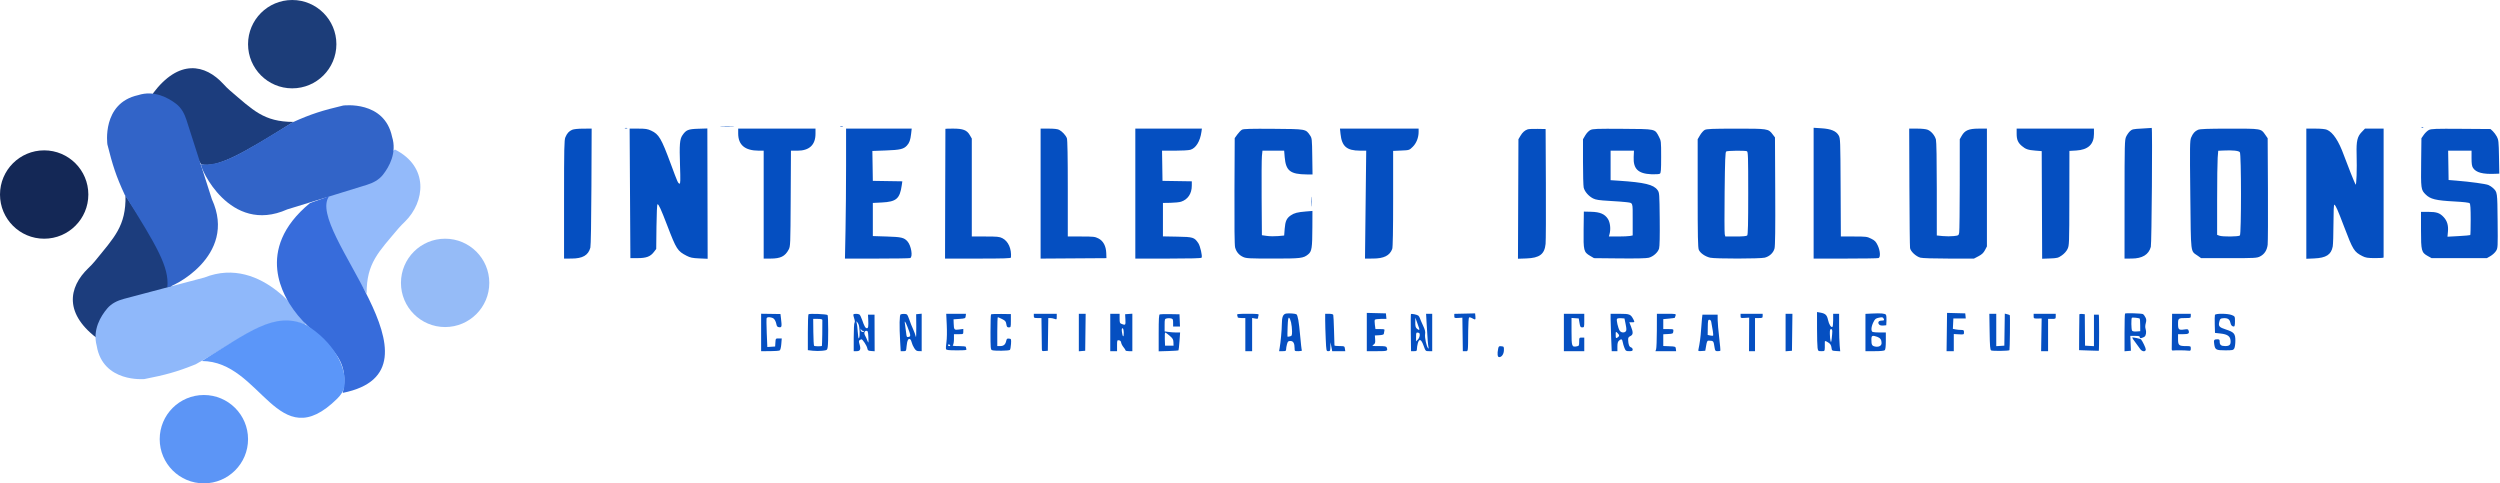 <svg width="2943" height="569" viewBox="0 0 2943 569" fill="none" xmlns="http://www.w3.org/2000/svg">
<path d="M201.406 340.114C205.062 321.51 190.691 294.85 147.715 230.164C148.525 266.213 134.421 279.424 111.568 307.616C109.225 310.507 106.582 313.159 103.903 315.741C80.569 338.222 74.534 369.863 117.21 400.399L201.406 340.114Z" fill="#1C3D7D"/>
<path d="M379.761 234.888C375.795 253.428 389.718 280.325 431.606 345.72C431.399 309.664 445.722 296.69 469.043 268.884C471.434 266.033 474.135 263.441 476.788 260.832C500.339 237.669 505.227 196.353 464.954 176.02L379.761 234.888Z" fill="#93BAFA"/>
<path d="M237 193.505C255.079 197.481 281.418 184.037 345.5 143.505C310.295 143.506 297.709 129.449 270.69 106.525C267.92 104.174 265.389 101.536 262.928 98.864C241.494 75.595 210.741 69.011 180 109.999L237 193.505Z" fill="#1C3D7D"/>
<path d="M219.448 141.008L249.418 234.494C280.418 301.994 200.498 339.497 197 338C199.296 314.559 184.918 289.994 146.918 229.494C136.57 207.255 132.465 194.123 126.42 169.995C126.42 169.995 119.418 121.494 162.617 111.997C181.311 105.934 197.848 114.934 207.37 122.244C213.422 126.889 217.119 133.742 219.448 141.008Z" fill="#3264C8"/>
<path d="M431.926 217.573L338.118 246.522C270.284 276.785 235.153 196.898 236.688 193.416C260.102 195.967 283.324 181.422 344.234 144.083C366.585 133.977 379.761 130.016 403.954 124.234C403.954 124.234 452.527 117.761 461.554 161.061C467.413 179.82 458.233 196.258 450.82 205.7C446.109 211.701 439.216 215.323 431.926 217.573Z" fill="#3264C8"/>
<path d="M145.734 351.852L240.627 326.69C309.62 299.174 361.173 378.773 359.5 382.19C317.5 368 292.765 393.937 230.406 428.802C207.667 438.002 194.343 441.432 169.938 446.239C169.938 446.239 121.144 450.757 113.862 407.13C108.76 388.151 118.592 372.095 126.378 362.958C131.326 357.151 138.359 353.808 145.734 351.852Z" fill="#8FB8FA"/>
<circle cx="52" cy="229" r="52" fill="#142856"/>
<circle cx="240" cy="517" r="52" fill="#5C95F6"/>
<circle cx="524" cy="333" r="52" fill="#95BBF7"/>
<circle cx="344" cy="52" r="52" fill="#1C3D79"/>
<path d="M387.498 231L364.998 239C297.494 294.5 336.122 351.379 345.494 364.5C372.994 403 414.496 412 403.5 462.5C535.996 436 357.995 270.5 387.498 231Z" fill="#376CDB"/>
<path d="M237.5 425C293 391 322.5 366.5 359.5 382C392.56 401.836 408.91 432.942 405.466 454.762C404.574 460.411 401.047 465.246 396.984 469.27C326.51 539.053 308.034 425 237.5 425Z" fill="#5B96F9"/>
<path fill-rule="evenodd" clip-rule="evenodd" d="M849.25 149.145C852.963 149.337 859.037 149.337 862.75 149.145C866.462 148.952 863.425 148.795 856 148.795C848.575 148.795 845.537 148.952 849.25 149.145ZM989.269 149.096C990.242 149.35 991.592 149.333 992.269 149.059C992.946 148.785 992.15 148.578 990.5 148.598C988.85 148.618 988.296 148.842 989.269 149.096ZM2850.81 150.086C2851.53 150.375 2852.4 150.339 2852.73 150.007C2853.06 149.675 2852.47 149.439 2851.42 149.482C2850.25 149.53 2850.01 149.767 2850.81 150.086ZM735.75 151.065C736.438 151.343 737.563 151.343 738.25 151.065C738.938 150.788 738.375 150.561 737 150.561C735.625 150.561 735.063 150.788 735.75 151.065ZM2135 227.414V304.403H2172.42C2193 304.403 2210.55 304.13 2211.42 303.796C2213.92 302.835 2213.43 295.191 2210.46 288.911C2208.32 284.398 2207.1 283.133 2202.76 280.973C2197.9 278.55 2196.73 278.403 2182.33 278.403H2167.06L2166.78 220.653C2166.51 164.838 2166.43 162.786 2164.48 159.403C2161.5 154.226 2155.47 151.726 2144.25 151.013L2135 150.425V227.414ZM2521.33 151.338C2511.21 151.85 2509.9 152.139 2507.44 154.403C2505.95 155.778 2503.91 158.703 2502.89 160.903C2501.15 164.669 2501.04 168.979 2501.02 234.653L2501 304.403L2509.25 304.381C2521.94 304.347 2529.48 299.769 2531.95 290.602C2532.96 286.856 2533.98 150.223 2533 150.588C2532.72 150.69 2527.47 151.028 2521.33 151.338ZM673.5 152.806C669.74 154.465 667.505 156.95 665.538 161.657C664.204 164.851 664 174.561 664 234.871V304.403L672.75 304.381C685.958 304.348 692.54 300.537 694.969 291.517C695.546 289.376 696.059 259.937 696.223 219.647L696.5 151.403L686.5 151.442C680.463 151.466 675.311 152.006 673.5 152.806ZM741.647 227.653L742.095 303.903L750.798 303.862C760.987 303.813 765.659 302.026 769.806 296.592L772.5 293.063L772.797 266.733C772.97 251.318 773.48 240.403 774.026 240.403C775.443 240.403 778.099 246.209 785.435 265.341C796.262 293.573 797.526 295.544 808.393 301.147C812.608 303.32 815.207 303.855 823.27 304.209L833.04 304.637L832.866 227.936L832.693 151.234L821.916 151.569C810.062 151.936 807.645 152.937 803.342 159.256C800.191 163.884 799.691 170.136 800.509 194.661C801.104 212.503 800.997 216.569 799.942 216.217C798.073 215.594 797.793 214.961 789.54 192.667C778.48 162.793 775.654 158.013 766.541 153.77C762.3 151.795 759.889 151.421 751.349 151.413L741.198 151.403L741.647 227.653ZM869 157.087C869 170.674 876.93 177.309 893.25 177.379L899 177.403V240.903V304.403H907.032C918.841 304.403 924.123 301.802 928.356 293.903C930.464 289.97 930.505 288.956 930.804 233.653L931.107 177.403H938.603C952.709 177.403 960 170.602 960 157.443V151.403H914.5H869V157.087ZM996 194.74C996 218.575 995.702 253 995.338 271.24L994.677 304.403H1032.26C1052.93 304.403 1070.55 304.13 1071.42 303.796C1074.88 302.467 1072.7 289.042 1068.21 284.087C1064.22 279.68 1061.15 278.96 1044 278.421L1027.5 277.903V258.403V238.903L1038 238.374C1055.17 237.509 1059.27 233.99 1061.54 218.177L1062.22 213.451L1044.86 213.177L1027.5 212.903L1027.23 195.308L1026.95 177.713L1042.86 177.122C1059.71 176.495 1063.78 175.539 1067.68 171.282C1070.57 168.133 1071.74 164.85 1072.57 157.496L1073.26 151.403H1034.63H996V194.74ZM1112.93 151.653C1112.89 151.791 1112.77 186.216 1112.68 228.153L1112.5 304.403H1151.25C1181.53 304.403 1190.02 304.13 1190.1 303.153C1190.94 292.852 1186.97 283.961 1179.96 280.38C1176.57 278.654 1174.04 278.403 1160.04 278.403H1144V220.741V163.079L1141.53 158.861C1138.18 153.139 1133.62 151.403 1121.98 151.403C1117.04 151.403 1112.97 151.515 1112.93 151.653ZM1225 227.915V304.426L1263.75 304.165L1302.5 303.903L1302.29 297.969C1301.99 289.599 1298.77 283.572 1293.01 280.653C1288.97 278.602 1287.18 278.403 1272.79 278.403H1257V221.968C1257 184.526 1256.64 164.586 1255.94 162.718C1254.63 159.269 1250.42 154.708 1246.8 152.814C1245.02 151.886 1240.83 151.403 1234.55 151.403H1225V227.915ZM1336.5 227.904V304.404L1375.19 304.403C1401.53 304.403 1414.09 304.062 1414.54 303.336C1415.64 301.552 1412.9 289.552 1410.63 286.217C1405.96 279.351 1404.61 278.936 1385.93 278.587L1369 278.271L1369.01 258.587L1369.02 238.903L1377.97 238.744C1382.89 238.656 1388.48 238.068 1390.4 237.437C1398.35 234.813 1402.94 227.965 1402.98 218.677L1403 213.45L1385.75 213.177L1368.5 212.903L1368.23 195.153L1367.95 177.403L1382.73 177.397C1390.85 177.394 1399.15 176.933 1401.17 176.373C1407.74 174.548 1412.76 166.469 1414.35 155.153L1414.87 151.403L1375.69 151.404H1336.5V227.904ZM1462.13 152.642C1460.83 153.335 1458.35 155.859 1456.63 158.251L1453.5 162.598L1453.21 225.01C1453.03 265.952 1453.29 288.75 1453.97 291.282C1455.38 296.534 1458.55 300.293 1463.42 302.507C1467.11 304.18 1470.48 304.361 1498.38 304.381C1531.44 304.405 1534.28 304.067 1539.93 299.457C1544.26 295.925 1544.83 292.249 1544.93 267.111L1545 248.32L1537.25 248.955C1527.39 249.763 1523.57 250.752 1519.48 253.559C1514.59 256.905 1513.02 260.374 1512.33 269.282L1511.72 277.259L1504.61 277.919C1500.7 278.282 1494.8 278.199 1491.5 277.735L1485.5 276.891L1485.2 233.397C1485.04 209.475 1485.18 187.091 1485.53 183.653L1486.16 177.403H1498.93H1511.71L1512.35 185.08C1513.71 201.094 1518.93 205.174 1538.3 205.343L1545.11 205.403L1544.8 184.076C1544.51 163.316 1544.43 162.655 1542.05 159.171C1537.02 151.845 1537.53 151.934 1499 151.642C1472.73 151.443 1463.93 151.681 1462.13 152.642ZM1578.06 157.653C1579.62 172.355 1585.32 177.267 1600.91 177.359L1608.31 177.403L1607.59 240.903L1606.87 304.403L1616.18 304.381C1629.11 304.351 1635.95 300.953 1638.93 293.088C1639.64 291.215 1640 271.419 1640 233.957V177.642L1649.5 177.226C1658.99 176.811 1659 176.809 1663.03 172.874C1667.37 168.637 1670 161.974 1670 155.221V151.403H1623.7H1577.4L1578.06 157.653ZM1798.48 152.236C1795 153.384 1792.28 155.808 1789.85 159.928L1787.5 163.903L1787.22 234.248L1786.95 304.592L1796.72 304.248C1812.4 303.695 1818.25 299.291 1819.47 287.118C1819.82 283.7 1819.96 251.878 1819.8 216.403L1819.5 151.903L1810 151.736C1804.78 151.644 1799.59 151.869 1798.48 152.236ZM1872.21 153.052C1870.33 153.991 1867.75 156.668 1866.21 159.299L1863.5 163.903V190.403C1863.5 204.978 1863.86 218.6 1864.3 220.674C1865.29 225.341 1870.01 230.857 1875.34 233.578C1878.57 235.226 1882.37 235.804 1894.44 236.484C1902.72 236.952 1911.53 237.6 1914 237.925C1922.7 239.069 1922 237.285 1922 258.345V277.153L1918.88 277.778C1917.16 278.122 1910.85 278.403 1904.86 278.403H1893.96L1894.73 275.653C1896.39 269.729 1895.52 261.785 1892.76 257.611C1888.95 251.864 1883.47 249.557 1873 249.301L1864.5 249.093L1864.23 270.304C1863.92 295.038 1864.34 296.755 1871.88 301.187L1876.5 303.903L1906.69 304.207C1926.39 304.405 1938.3 304.13 1940.96 303.415C1946.3 301.976 1951.71 297.125 1953.06 292.56C1953.76 290.175 1954.03 278.122 1953.82 257.903C1953.51 227.58 1953.45 226.834 1951.24 223.739C1946.67 217.327 1935.99 214.746 1905.75 212.747L1896 212.102V194.753V177.403L1909.75 177.401L1923.5 177.398L1923.17 184.876C1922.56 198.79 1928.38 204.452 1944 205.131C1948.75 205.337 1953.16 205.054 1954 204.488C1955.24 203.648 1955.5 200.271 1955.5 184.689C1955.5 166.349 1955.44 165.785 1952.88 160.919C1947.94 151.549 1949.74 151.938 1910.18 151.656C1879.69 151.439 1875.1 151.607 1872.21 153.052ZM2006.78 152.957C2005.29 153.768 2002.82 156.563 2001.28 159.167L1998.5 163.903V227.403C1998.5 278.262 1998.77 291.536 1999.84 294.081C2001.46 297.919 2007.36 302.015 2013.21 303.364C2019.13 304.73 2071.97 304.691 2077.43 303.317C2083.07 301.896 2087.58 297.675 2088.97 292.512C2089.75 289.625 2090 269.285 2089.79 225.062L2089.5 161.746L2086.62 157.968C2081.69 151.505 2080.98 151.398 2043.28 151.443C2015.47 151.476 2009.02 151.743 2006.78 152.957ZM2247.74 220.153C2247.88 257.965 2248.22 290.325 2248.52 292.062C2249.2 296.053 2255.5 301.892 2260.68 303.331C2262.97 303.968 2276.33 304.394 2294.14 304.397L2323.77 304.403L2329.06 301.639C2333.02 299.572 2334.94 297.768 2336.68 294.482L2339 290.088V220.746V151.403L2329.25 151.419C2317.67 151.439 2312.95 153.45 2309.29 159.923L2307.03 163.903L2307.01 216.903C2306.99 246.053 2306.7 271.552 2306.37 273.568C2305.77 277.205 2305.72 277.239 2299.87 277.918C2296.62 278.295 2290.83 278.287 2286.98 277.901L2280 277.2L2279.99 222.552C2279.99 188.045 2279.61 166.532 2278.96 164.184C2277.63 159.417 2273.49 154.506 2269.33 152.767C2267.37 151.948 2262.36 151.403 2256.78 151.403L2247.5 151.402L2247.74 220.153ZM2374 157.453C2374 164.375 2375.55 168.004 2380.16 171.882C2384.67 175.677 2387.4 176.611 2396 177.301L2403.5 177.903L2403.76 241.249L2404.02 304.596L2413.26 304.249C2421.77 303.93 2422.87 303.648 2427.15 300.673C2430.01 298.686 2432.6 295.796 2433.87 293.166C2435.89 289.004 2435.95 287.381 2436.03 233.271L2436.12 177.653L2444.02 177.196C2458.08 176.382 2465 169.941 2465 157.669V151.403H2419.5H2374V157.453ZM2587.5 152.806C2583.69 154.487 2581.51 156.948 2579.41 161.94C2577.88 165.561 2577.8 171.384 2578.42 229.403C2579.19 300.701 2578.5 294.942 2586.93 300.903L2591.17 303.903H2623.84C2654.5 303.903 2656.74 303.781 2660.49 301.903C2665.64 299.319 2668.71 294.608 2669.49 288.103C2669.83 285.243 2669.98 255.864 2669.81 222.817L2669.5 162.73L2666.57 158.497C2661.57 151.297 2662.18 151.398 2624.3 151.442C2598.5 151.472 2589.79 151.795 2587.5 152.806ZM2715 228.022V304.642L2724.25 304.231C2738.33 303.607 2744.22 299.835 2746.07 290.261C2746.53 287.864 2746.93 275.639 2746.96 263.094C2746.99 248.046 2747.34 240.497 2748.01 240.907C2749.71 241.96 2751.9 246.913 2759.44 266.776C2769.89 294.293 2771.27 296.516 2781 301.477C2784.79 303.408 2787.12 303.781 2795.73 303.837C2801.36 303.873 2805.97 303.565 2805.98 303.153C2805.99 302.741 2806 268.428 2806 226.903V151.403H2795.04H2784.07L2780.07 155.566C2775.04 160.804 2773.79 166.212 2774.2 181.044C2774.72 199.965 2774.05 219.1 2772.94 217.191C2771.75 215.15 2762.84 192.797 2759.27 182.903C2753.16 165.972 2746.38 155.736 2739.28 152.755C2737.27 151.908 2732.13 151.403 2725.53 151.403H2715V228.022ZM2859.32 152.995C2857.58 153.867 2854.88 156.414 2853.32 158.654L2850.5 162.727L2850.19 189.315C2849.8 222.407 2849.93 223.384 2855.39 228.844C2860.98 234.432 2867.44 236.02 2889.27 237.166C2900.12 237.736 2906.48 238.481 2907.27 239.276C2908.15 240.155 2908.5 245.582 2908.5 258.371C2908.5 268.197 2908.27 276.455 2908 276.723C2907.73 276.99 2901.57 277.533 2894.33 277.929L2881.17 278.65L2881.71 272.673C2882.38 265.308 2880.82 260.035 2876.63 255.534C2872.13 250.687 2868.34 249.403 2858.53 249.403H2850L2850 270.653C2850 295.33 2850.5 297.219 2858 301.398L2862.5 303.903H2895H2927.5L2931.8 301.441C2934.16 300.087 2937.09 297.387 2938.3 295.441C2940.47 291.958 2940.5 291.402 2940.19 259.903C2939.87 225.85 2939.93 226.287 2934.76 221.33C2933.52 220.141 2931.08 218.56 2929.36 217.816C2926.18 216.453 2908.1 213.977 2891.5 212.632L2882.5 211.903L2882.23 194.653L2881.95 177.403H2895.73H2909.51L2909.5 186.195C2909.5 192.915 2909.92 195.622 2911.26 197.682C2914.84 203.14 2922.72 205.233 2937.34 204.609L2942.18 204.403L2941.82 184.653C2941.5 166.801 2941.26 164.519 2939.33 160.903C2938.16 158.703 2935.99 155.778 2934.52 154.403L2931.84 151.903L2897.17 151.656C2867.18 151.442 2862.07 151.623 2859.32 152.995ZM2636.75 179.165C2638.52 181.462 2638.57 275.433 2636.8 277.203C2635.33 278.677 2616.32 278.854 2612.56 277.428L2610 276.453L2610.01 235.178C2610.01 212.477 2610.3 190.21 2610.65 185.697L2611.29 177.491L2617.4 177.197C2628.21 176.676 2635.39 177.407 2636.75 179.165ZM2056.42 178.01C2057.83 178.552 2058 183.831 2058 227.31C2058 263.849 2057.7 276.303 2056.8 277.203C2056 278.006 2051.54 278.403 2043.32 278.403H2031.04L2030.37 275.757C2030.01 274.302 2029.94 251.976 2030.23 226.144C2030.65 187.789 2031 179.017 2032.12 178.305C2033.68 177.322 2053.98 177.075 2056.42 178.01ZM1543.36 237.403C1543.36 242.628 1543.53 244.766 1543.73 242.153C1543.94 239.54 1543.94 235.266 1543.73 232.653C1543.53 230.04 1543.36 232.178 1543.36 237.403ZM2139.01 386.608C2139.02 397.22 2139.3 407.591 2139.64 409.653C2140.23 413.233 2140.44 413.403 2144.13 413.403C2147.99 413.403 2148 413.393 2148.16 409.153C2148.25 406.816 2148.25 404.115 2148.17 403.153C2147.98 400.913 2148.8 400.957 2152.5 403.385C2154.71 404.836 2155.63 406.344 2156 409.128C2156.49 412.86 2156.56 412.907 2161.4 413.214L2166.3 413.525L2165.66 406.714C2165.3 402.968 2165.01 393.04 2165.01 384.653L2165 369.403H2161.5H2158V376.844C2158 380.937 2157.61 384.526 2157.13 384.82C2155.55 385.801 2153.08 381.885 2151.94 376.576C2150.7 370.772 2148.85 369.039 2142.75 367.97L2139 367.312L2139.01 386.608ZM1514.33 369.079C1510.41 369.621 1509.01 372.954 1508.97 381.802C1508.95 388.179 1507.56 403.22 1506.41 409.653L1505.74 413.403H1509.87C1513.49 413.403 1514 413.122 1514.01 411.153C1514.01 409.915 1514.48 407.216 1515.05 405.153C1515.96 401.892 1516.48 401.403 1519.07 401.403C1522.45 401.403 1524 404.092 1524 409.968C1524 413.379 1524.03 413.403 1528.56 413.403C1531.08 413.403 1532.86 412.992 1532.55 412.482C1532.23 411.975 1531.32 404.084 1530.52 394.946C1529.08 378.6 1527.74 370.979 1526.13 369.982C1524.78 369.149 1517.72 368.609 1514.33 369.079ZM1609 390.87V413.403H1621C1633.52 413.403 1634.02 413.212 1632.39 408.985C1631.91 407.712 1630.1 407.403 1623.17 407.403C1614.96 407.403 1614.66 407.327 1616.86 405.79C1618.8 404.428 1619.11 403.455 1618.83 399.54L1618.5 394.903L1623.75 394.601C1626.98 394.415 1629.01 393.838 1629.01 393.101C1629.02 392.442 1629.3 390.891 1629.63 389.653C1630.2 387.518 1629.95 387.403 1624.71 387.403H1619.19L1618.51 382.449C1618.13 379.724 1618.12 377.024 1618.47 376.449C1618.83 375.874 1622.04 375.403 1625.62 375.403H1632.13L1631.81 372.153L1631.5 368.903L1620.25 368.62L1609 368.337V390.87ZM1724.25 369.184L1712 369.465V372.009C1712 374.42 1712.25 374.539 1716.75 374.261L1721.5 373.968L1721.77 393.686L1722.04 413.403H1725.02C1728.44 413.403 1728.12 415.689 1728.36 389.733C1728.44 381.389 1728.87 374.197 1729.32 373.751C1729.76 373.305 1731.51 373.734 1733.2 374.703C1736.89 376.818 1737.23 376.587 1736.82 372.253L1736.5 368.903L1724.25 369.184ZM2203.75 369.099L2196 369.487V391.445V413.403H2206.8C2213.87 413.403 2218.02 412.988 2218.8 412.203C2219.57 411.433 2220 407.492 2220 401.203V391.403H2213.08C2209.28 391.403 2205.45 391.13 2204.58 390.796C2202.33 389.931 2202.65 384.789 2205.29 379.403C2207.23 375.451 2208.03 374.792 2211.84 373.992C2215.24 373.279 2216.38 373.387 2217.08 374.492C2218.56 376.832 2218.14 377.403 2214.97 377.403C2211.52 377.403 2210.11 379.621 2212.05 381.966C2212.87 382.956 2214.61 383.397 2216.91 383.204L2220.5 382.903L2220.76 377.403C2220.9 374.378 2220.63 371.306 2220.15 370.577C2219.13 369.004 2214.32 368.571 2203.75 369.099ZM2291.79 390.87L2291.5 413.405L2295.75 413.404L2300 413.403V403.314V393.225L2306 393.564C2311.96 393.901 2312 393.885 2312 391.153C2312 388.697 2311.64 388.403 2308.62 388.403C2306.77 388.403 2303.82 388.118 2302.08 387.769L2298.91 387.135L2299.21 381.019L2299.5 374.903H2306.8H2314.09L2313.8 371.903L2313.5 368.903L2302.79 368.62L2292.07 368.336L2291.79 390.87ZM2501.6 369.136C2501.27 369.466 2501 379.588 2501 391.63V413.524L2504.75 413.213L2508.5 412.903L2508.16 404.153L2507.81 395.403H2513.41C2517.82 395.403 2519 395.734 2519 396.97C2519 398.134 2519.58 398.36 2521.25 397.848C2522.49 397.469 2524.01 396.75 2524.64 396.25C2526.33 394.906 2526.92 390.464 2525.83 387.338C2525.19 385.523 2525.24 383.215 2525.97 380.515C2526.86 377.218 2526.78 375.87 2525.54 373.483C2524.7 371.859 2523.49 370.204 2522.84 369.806C2521.39 368.908 2502.43 368.31 2501.6 369.136ZM896 391.373V413.403L906.25 413.388C911.887 413.379 917.11 412.986 917.855 412.514C918.668 411.998 919.423 409.006 919.742 405.029L920.274 398.403H916.692C913.128 398.403 913.108 398.427 912.805 403.153L912.5 407.903L907.903 408.202L903.305 408.5L902.605 391.932C902.221 382.82 902.179 374.923 902.512 374.384C903.496 372.792 908.609 373.262 910.878 375.153C912.033 376.115 913.338 378.703 913.778 380.903C914.451 384.265 915.011 384.953 917.289 385.219C920.336 385.575 920.541 384.548 919.368 374.79L918.754 369.676L907.377 369.509L896 369.342V391.373ZM951.75 369.986C951.337 370.399 951 380.067 951 391.471V412.207L956.891 412.89C960.131 413.266 965.255 413.265 968.277 412.888C973.656 412.216 973.784 412.125 974.375 408.552C975.232 403.364 975.116 372.103 974.235 370.903C973.37 369.726 952.847 368.889 951.75 369.986ZM1004.65 370.156C1004.4 370.57 1004.8 372.701 1005.56 374.892C1006.44 377.447 1006.58 379.222 1005.96 379.84C1005.42 380.379 1005 387.982 1005 397.103V413.403H1008.43C1012.68 413.403 1013.62 411.206 1011.87 405.369C1010.84 401.917 1010.87 401.098 1012.07 400.34C1012.86 399.841 1013.78 399.427 1014.13 399.418C1015.46 399.386 1020.34 406.816 1020.94 409.788C1021.51 412.585 1021.98 412.933 1025.6 413.201L1029.63 413.5L1029.56 391.952L1029.5 370.404H1025.65L1021.8 370.403L1022.06 375.653C1022.47 384.051 1022.14 386.403 1020.54 386.403C1018.79 386.403 1017.49 384.139 1014.9 376.605C1013.84 373.524 1012.41 370.649 1011.73 370.218C1010.15 369.214 1005.26 369.171 1004.65 370.156ZM1060.25 370.065C1058.83 370.639 1058.59 383.603 1059.66 402.153L1060.31 413.403H1063.51C1066.71 413.403 1066.72 413.381 1067.27 407.366C1067.87 400.723 1069.47 397.721 1071.51 399.413C1072.2 399.982 1073.01 401.719 1073.32 403.272C1073.64 404.826 1074.93 407.722 1076.19 409.708C1078.05 412.617 1079.13 413.327 1081.75 413.361L1085 413.403V391.34V369.276L1081.75 369.59L1078.5 369.903L1078.64 384.903C1078.71 393.153 1078.47 398.328 1078.1 396.403C1077.72 394.478 1076.26 390.428 1074.85 387.403C1073.44 384.378 1071.48 379.428 1070.5 376.403C1069.51 373.378 1068.21 370.572 1067.6 370.168C1066.37 369.349 1062.17 369.29 1060.25 370.065ZM1114.53 382.653C1114.89 390.194 1114.73 398.848 1114.15 402.737C1113.59 406.495 1113.37 410.208 1113.67 410.987C1114.1 412.1 1116.79 412.403 1126.21 412.403C1136.75 412.403 1138.14 412.209 1137.61 410.821C1137.27 409.951 1137 408.826 1137 408.321C1137 407.816 1133.31 407.403 1128.8 407.403C1122.42 407.403 1120.87 407.136 1121.8 406.203C1122.46 405.543 1123 402.393 1123 399.203V393.403H1128.5C1133.98 393.403 1134 393.393 1134 390.309V387.215L1129 387.902C1123.25 388.694 1122.93 388.332 1122.67 380.716L1122.5 375.903L1129.5 375.403C1136.25 374.921 1136.51 374.805 1136.82 372.153L1137.13 369.403H1125.51H1113.89L1114.53 382.653ZM1166.65 370.087C1166.29 370.444 1166 379.9 1166 391.101C1166 409.556 1166.16 411.533 1167.75 412.184C1170.4 413.275 1187.77 413.043 1188.86 411.903C1189.38 411.353 1189.97 408.203 1190.16 404.903C1190.49 399.051 1190.43 398.895 1187.84 398.595C1185.59 398.335 1185.08 398.755 1184.51 401.356C1183.58 405.593 1181.46 407.403 1177.43 407.403H1174V390.403C1174 381.053 1174.29 373.403 1174.64 373.403C1174.99 373.403 1177.25 374.387 1179.66 375.589C1183.41 377.462 1184.12 378.323 1184.65 381.589C1185.15 384.764 1185.65 385.403 1187.63 385.403C1189.92 385.403 1190 385.146 1190 377.576V369.749L1178.65 369.594C1172.41 369.508 1167.01 369.73 1166.65 370.087ZM1217 371.903C1217 374.199 1217.37 374.403 1221.5 374.403H1226L1226.21 390.653C1226.33 399.591 1226.44 408.386 1226.46 410.199C1226.5 413.349 1226.66 413.482 1230 413.199L1233.5 412.903L1233.77 393.653L1234.04 374.403H1236.46C1237.78 374.403 1240.02 374.842 1241.43 375.378C1243.88 376.309 1244 376.196 1244 372.878V369.403H1230.5H1217V371.903ZM1270 391.463V413.524L1273.75 413.213L1277.5 412.903L1277.77 391.153L1278.04 369.403H1274.02H1270V391.463ZM1307 391.403V413.403H1311H1315V406.833C1315 400.593 1315.11 400.28 1317.25 400.583C1318.77 400.799 1319.61 401.709 1319.85 403.376C1320.04 404.736 1321.28 407.133 1322.6 408.703C1323.92 410.272 1325 411.972 1325 412.48C1325 412.988 1326.8 413.403 1329 413.403H1333V391.346V369.288L1328.75 369.596L1324.5 369.903L1324.83 376.153C1325.17 382.737 1324.9 383.074 1320.57 381.428C1318.24 380.543 1318 379.938 1318 374.928V369.403H1312.5H1307V391.403ZM1365.25 370.081C1364.3 370.451 1364 375.797 1364 392.072V413.575L1375.42 413.239C1381.7 413.054 1387.05 412.678 1387.31 412.403C1387.57 412.128 1388.1 407.29 1388.5 401.653L1389.22 391.403H1384.75C1382.29 391.403 1378.19 391.117 1375.64 390.767L1371 390.131V382.786C1371 375.785 1371.12 375.412 1373.5 374.814C1374.88 374.469 1377.12 374.469 1378.5 374.814C1380.7 375.366 1381 375.976 1381 379.922V384.403H1385.04H1389.09L1388.79 377.197L1388.5 369.991L1377.5 369.792C1371.45 369.683 1365.94 369.813 1365.25 370.081ZM1456.39 370.985C1456.73 371.855 1457 372.98 1457 373.485C1457 373.99 1459.03 374.403 1461.5 374.403H1466V393.903V413.403H1470H1474V393.858V374.312L1477.5 374.969C1480.26 375.487 1481 375.302 1481 374.096C1481 373.255 1481.27 371.855 1481.61 370.985C1482.14 369.592 1480.64 369.403 1469 369.403C1457.36 369.403 1455.86 369.592 1456.39 370.985ZM1560 377.153C1560.01 381.415 1560.3 391.316 1560.66 399.153C1561.3 413.249 1561.34 413.403 1563.66 413.403C1565.8 413.403 1566.01 412.956 1566.13 408.153L1566.26 402.903L1567.27 408.153L1568.28 413.403H1575.97H1583.65L1583.21 410.403C1582.78 407.459 1582.66 407.403 1576.89 407.403C1573.65 407.403 1570.97 407.066 1570.93 406.653C1570.9 406.24 1570.66 398.253 1570.41 388.903C1570.16 379.553 1569.75 371.341 1569.51 370.653C1569.24 369.903 1567.25 369.403 1564.53 369.403H1560L1560 377.153ZM1660.98 369.75C1660.72 370.016 1660.63 379.946 1660.79 391.818L1661.08 413.403H1664.54C1667.65 413.403 1668 413.122 1668.01 410.653C1668.01 409.141 1668.48 406.216 1669.05 404.153C1670.7 398.23 1673.09 399.196 1675.85 406.903C1678.18 413.397 1678.18 413.403 1682.09 413.403H1686V391.403V369.403H1682.39H1678.78L1679.42 380.653C1680.49 399.427 1681.07 406.807 1681.66 408.903C1682.05 410.288 1681.9 410.596 1681.16 409.903C1679.33 408.17 1676.99 397.287 1677.62 393.365C1678.08 390.477 1677.55 388.218 1675.22 383.273C1673.57 379.77 1671.93 375.931 1671.57 374.743C1671.21 373.555 1670.38 372.133 1669.71 371.583C1668.31 370.424 1661.7 369.037 1660.98 369.75ZM1841 391.403V413.403H1853H1865V405.403V397.403H1862C1859.08 397.403 1859 397.527 1859 402.286C1859 406.815 1858.8 407.208 1856.26 407.694C1850.32 408.829 1850 407.942 1850 390.31V374.288L1854.25 374.596L1858.5 374.903L1859.39 380.153C1860.17 384.751 1860.57 385.403 1862.64 385.403C1864.92 385.403 1865 385.142 1865 377.403V369.403H1853H1841V391.403ZM1896 375.653C1896.01 379.091 1896.3 388.99 1896.66 397.653L1897.31 413.403H1900.66H1904V408.058C1904 404.15 1904.49 402.268 1905.83 401.058C1908.54 398.603 1909.68 399.025 1910.28 402.709C1910.57 404.528 1911.51 407.678 1912.35 409.709C1913.77 413.106 1914.22 413.403 1917.95 413.403C1921.29 413.403 1922 413.062 1922 411.47C1922 410.407 1921.1 409.252 1920 408.904C1917.9 408.238 1916.91 405.654 1916.65 400.234C1916.53 397.605 1917.03 396.726 1919.25 395.639C1922.6 394 1922.78 391.444 1920.02 384.44L1918.03 379.403H1921.02C1924.35 379.403 1924.47 379.187 1922.88 376.087C1919.7 369.923 1918.45 369.403 1906.83 369.403H1896L1896 375.653ZM1950.44 389.153C1950.41 400.015 1950.02 409.915 1949.57 411.153L1948.77 413.403H1960.95H1973.13L1972.82 410.653C1972.51 407.967 1972.33 407.896 1965.25 407.609L1958 407.315V400.409V393.503L1963.75 393.203C1969.19 392.919 1969.52 392.756 1969.82 390.153C1970.13 387.42 1970.09 387.403 1964.07 387.403H1958V381.548V375.692L1964.64 375.072C1968.3 374.731 1971.39 374.328 1971.52 374.177C1971.65 374.026 1972.06 372.891 1972.44 371.653C1973.13 369.411 1973.09 369.403 1961.82 369.403H1950.5L1950.44 389.153ZM2049 371.975C2049 374.44 2049.21 374.533 2054.06 374.225L2059.13 373.903L2059.03 393.653L2058.93 413.403H2062.46H2066V393.903V374.403H2070.5C2074.63 374.403 2075 374.199 2075 371.903V369.403H2062H2049V371.975ZM2102 391.463V413.524L2105.75 413.213L2109.5 412.903L2109.77 391.153L2110.04 369.403H2106.02H2102V391.463ZM2342.18 390.441C2342.44 407.764 2342.77 411.659 2344 412.502C2345.33 413.411 2364.56 413.176 2365.5 412.239C2366.01 411.724 2366.43 371.503 2365.93 370.999C2365.69 370.761 2364.27 370.258 2362.77 369.882L2360.05 369.197L2359.77 388.05L2359.5 406.903L2354.75 407.208L2350 407.513V388.458V369.403H2345.93H2341.85L2342.18 390.441ZM2394 372.216C2394 374.911 2394.2 375.026 2398.72 374.966L2403.44 374.903L2403.12 394.153L2402.81 413.403H2406.9H2411V394.403V375.403H2415.5C2419.83 375.403 2420 375.292 2420 372.403V369.403H2407H2394V372.216ZM2447.84 370.09C2447.75 370.537 2447.63 380.195 2447.59 391.551L2447.5 412.199L2459 412.617C2465.32 412.846 2470.57 413.005 2470.67 412.968C2471.22 412.749 2471.23 370.407 2470.68 370.405C2470.31 370.404 2468.88 370.403 2467.5 370.403H2465V388.955V407.508L2459.75 407.205L2454.5 406.903L2454.36 388.403L2454.22 369.903L2451.11 369.59C2449.4 369.417 2447.93 369.642 2447.84 370.09ZM2556.82 388.903C2556.72 399.628 2556.61 409.415 2556.57 410.653C2556.52 412.358 2556.98 412.827 2558.5 412.59C2560.87 412.219 2572.34 412.362 2576.25 412.811C2578.68 413.092 2579 412.798 2579 410.265C2579 407.458 2578.89 407.403 2573.43 407.403C2565.07 407.403 2564 406.492 2564 399.368V393.403H2569.94C2576.28 393.403 2577.52 392.621 2576.47 389.295C2575.88 387.464 2575.28 387.284 2571.57 387.839C2564.89 388.842 2564 388.084 2564 381.403C2564 374.668 2564.34 374.403 2573.08 374.403C2578.73 374.403 2579 374.288 2579 371.903V369.403H2568H2557L2556.82 388.903ZM2607.43 370.724C2607.15 371.451 2607.05 376.513 2607.21 381.974L2607.5 391.903L2613.96 392.616C2622.14 393.517 2625.39 395.767 2625.81 400.822C2626.23 405.756 2624.67 407.403 2619.58 407.403C2614.69 407.403 2613 406.068 2613 402.203C2613 399.771 2612.61 399.403 2610.06 399.403C2606.32 399.403 2605.8 400.315 2606.62 405.409C2607.63 411.775 2608.8 412.403 2619.54 412.403C2628.24 412.403 2629.02 412.237 2630.19 410.153C2630.88 408.915 2631.46 404.878 2631.47 401.181C2631.51 392.838 2629.98 391.008 2620.36 387.892C2612.37 385.304 2611.26 383.994 2612.56 378.731C2613.42 375.24 2613.83 374.876 2617.21 374.595C2622.17 374.183 2624.69 375.712 2625.54 379.645C2626.26 382.96 2627.51 384.36 2629.75 384.388C2630.61 384.398 2631 382.547 2631 378.416C2631 372.481 2630.97 372.417 2627.38 370.916C2622.69 368.957 2608.16 368.817 2607.43 370.724ZM2003.6 374.653C2003.32 376.99 2002.83 383.074 2002.51 388.171C2001.99 396.456 2000.92 404.476 1999.44 411.212C1998.96 413.376 1999.2 413.502 2003.19 413.212L2007.45 412.903L2008.48 406.903C2009.28 402.187 2009.87 400.921 2011.25 400.986C2017.44 401.281 2017.07 400.846 2018.49 409.653C2019.02 412.945 2019.43 413.403 2021.88 413.403C2023.41 413.403 2024.89 413.184 2025.15 412.916C2025.42 412.648 2024.84 405.786 2023.86 397.666C2022.89 389.546 2022.07 380.091 2022.04 376.653L2022 370.403H2013.06H2004.12L2003.6 374.653ZM1519.84 379.524C1520.48 382.292 1521 386.988 1521 389.96C1521 394.918 1520.79 395.418 1518.45 396.004C1517.05 396.356 1515.78 396.477 1515.63 396.273C1515.48 396.07 1515.55 390.873 1515.79 384.726C1516.11 376.425 1516.53 373.67 1517.45 374.021C1518.12 374.281 1519.2 376.757 1519.84 379.524ZM2518.94 375.063C2519.18 375.272 2519.4 378.697 2519.44 382.673L2519.5 389.903L2515.1 390.218C2512.26 390.421 2510.4 390.068 2509.86 389.218C2508.88 387.666 2508.71 375.032 2509.65 374.082C2510.28 373.456 2518.03 374.274 2518.94 375.063ZM1670.67 386.653C1671.38 388.855 1670.2 388.894 1667.83 386.748C1666.45 385.502 1666.02 383.711 1666.07 379.498L1666.14 373.903L1668.12 379.403C1669.21 382.428 1670.36 385.691 1670.67 386.653ZM1913.72 381.742C1914.78 386.987 1914.82 388.91 1913.93 389.992C1912.14 392.149 1908.23 391.7 1906.64 389.153C1904.78 386.189 1902.64 376.797 1903.5 375.397C1903.88 374.792 1906.02 374.433 1908.26 374.6L1912.34 374.903L1913.72 381.742ZM968.072 376.653C968.275 380.192 967.817 406.919 967.549 407.187C966.872 407.864 959.044 407.78 958.352 407.088C957.947 406.684 957.543 399.389 957.453 390.878L957.29 375.403H962.645C966.224 375.403 968.024 375.818 968.072 376.653ZM2014.42 378.653C2016.07 386.725 2017.16 394.575 2016.69 395.043C2016.39 395.346 2014.82 395.303 2013.21 394.949L2010.28 394.304L2010.39 385.356C2010.48 377.581 2010.73 376.407 2012.23 376.405C2013.22 376.404 2014.16 377.362 2014.42 378.653ZM1010.47 381.353C1012.12 384.528 1012.56 395.973 1011.13 398.23C1010.62 399.035 1010.07 396.083 1009.75 390.73C1009.45 385.875 1008.89 381.115 1008.5 380.153C1007.32 377.263 1008.83 378.181 1010.47 381.353ZM1068.25 384.653C1072.22 394.71 1072.38 396.097 1069.61 396.626C1067.4 397.048 1067.21 396.709 1066.67 391.491C1066.36 388.417 1065.79 384.216 1065.42 382.153C1064.42 376.653 1065.46 377.565 1068.25 384.653ZM1015.57 389.403C1016.36 389.403 1017 389.811 1017 390.309C1017 390.808 1016.1 390.98 1015 390.693C1013.73 390.361 1013.04 389.389 1013.12 388.036C1013.21 386.346 1013.33 386.267 1013.69 387.653C1013.94 388.615 1014.79 389.403 1015.57 389.403ZM1322.87 391.629C1323.08 397.758 1321.52 397.046 1320.72 390.653C1320.35 387.642 1320.55 386.403 1321.44 386.403C1322.25 386.403 1322.75 388.222 1322.87 391.629ZM2156.99 390.153C2156.99 391.665 2156.68 395.378 2156.31 398.403C2155.75 402.871 2155.49 403.434 2154.91 401.403C2154.52 400.028 2154.16 396.316 2154.1 393.153C2154.02 388.664 2154.33 387.403 2155.5 387.403C2156.47 387.403 2157 388.371 2156.99 390.153ZM1022.2 396.153C1022.62 404.001 1022.43 404.739 1021.02 400.792C1020.45 399.203 1019.31 396.706 1018.49 395.243C1016.74 392.13 1017.45 389.403 1020.02 389.403C1021.55 389.403 1021.89 390.444 1022.2 396.153ZM1906 395.023C1906 395.743 1905.1 396.814 1904 397.403C1902.15 398.394 1902 398.163 1902 394.283C1902 390.156 1902.03 390.12 1904 391.903C1905.1 392.898 1906 394.302 1906 395.023ZM1376.86 395.173C1380.57 398.371 1381.25 399.536 1381.36 402.92L1381.5 406.903H1376.5H1371.5L1371.21 399.153C1371.05 394.891 1371.27 391.404 1371.71 391.406C1372.14 391.407 1374.46 393.102 1376.86 395.173ZM1671.29 394.84C1671.17 396.454 1670.16 398.691 1669.04 399.811L1667 401.847V396.556C1667 391.64 1667.16 391.287 1669.25 391.584C1671.06 391.842 1671.46 392.479 1671.29 394.84ZM2209.87 396.508C2213.4 397.739 2215 400.011 2215 403.802C2215 407.028 2211.84 408.783 2207.49 407.967C2203.71 407.258 2203 405.973 2203 399.821C2203 394.907 2203.96 394.446 2209.87 396.508ZM2510 397.404C2510 397.855 2511.7 400.401 2513.77 403.063C2515.84 405.725 2518.33 409.141 2519.29 410.653C2521.52 414.147 2526 414.54 2526 411.241C2526 409.59 2522.4 402.021 2520.46 399.59C2519.78 398.739 2510 396.695 2510 397.404ZM1118.5 406.403C1118.84 406.953 1118.42 407.403 1117.56 407.403C1116.7 407.403 1116 406.953 1116 406.403C1116 405.853 1116.42 405.403 1116.94 405.403C1117.46 405.403 1118.16 405.853 1118.5 406.403ZM1763.64 410.475C1762.39 416.699 1762.84 420.403 1764.84 420.403C1767.88 420.403 1770.32 416.787 1770.41 412.143C1770.5 408.107 1770.35 407.888 1767.39 407.6C1764.6 407.328 1764.2 407.628 1763.64 410.475Z" fill="#054FC1"/>
</svg>
